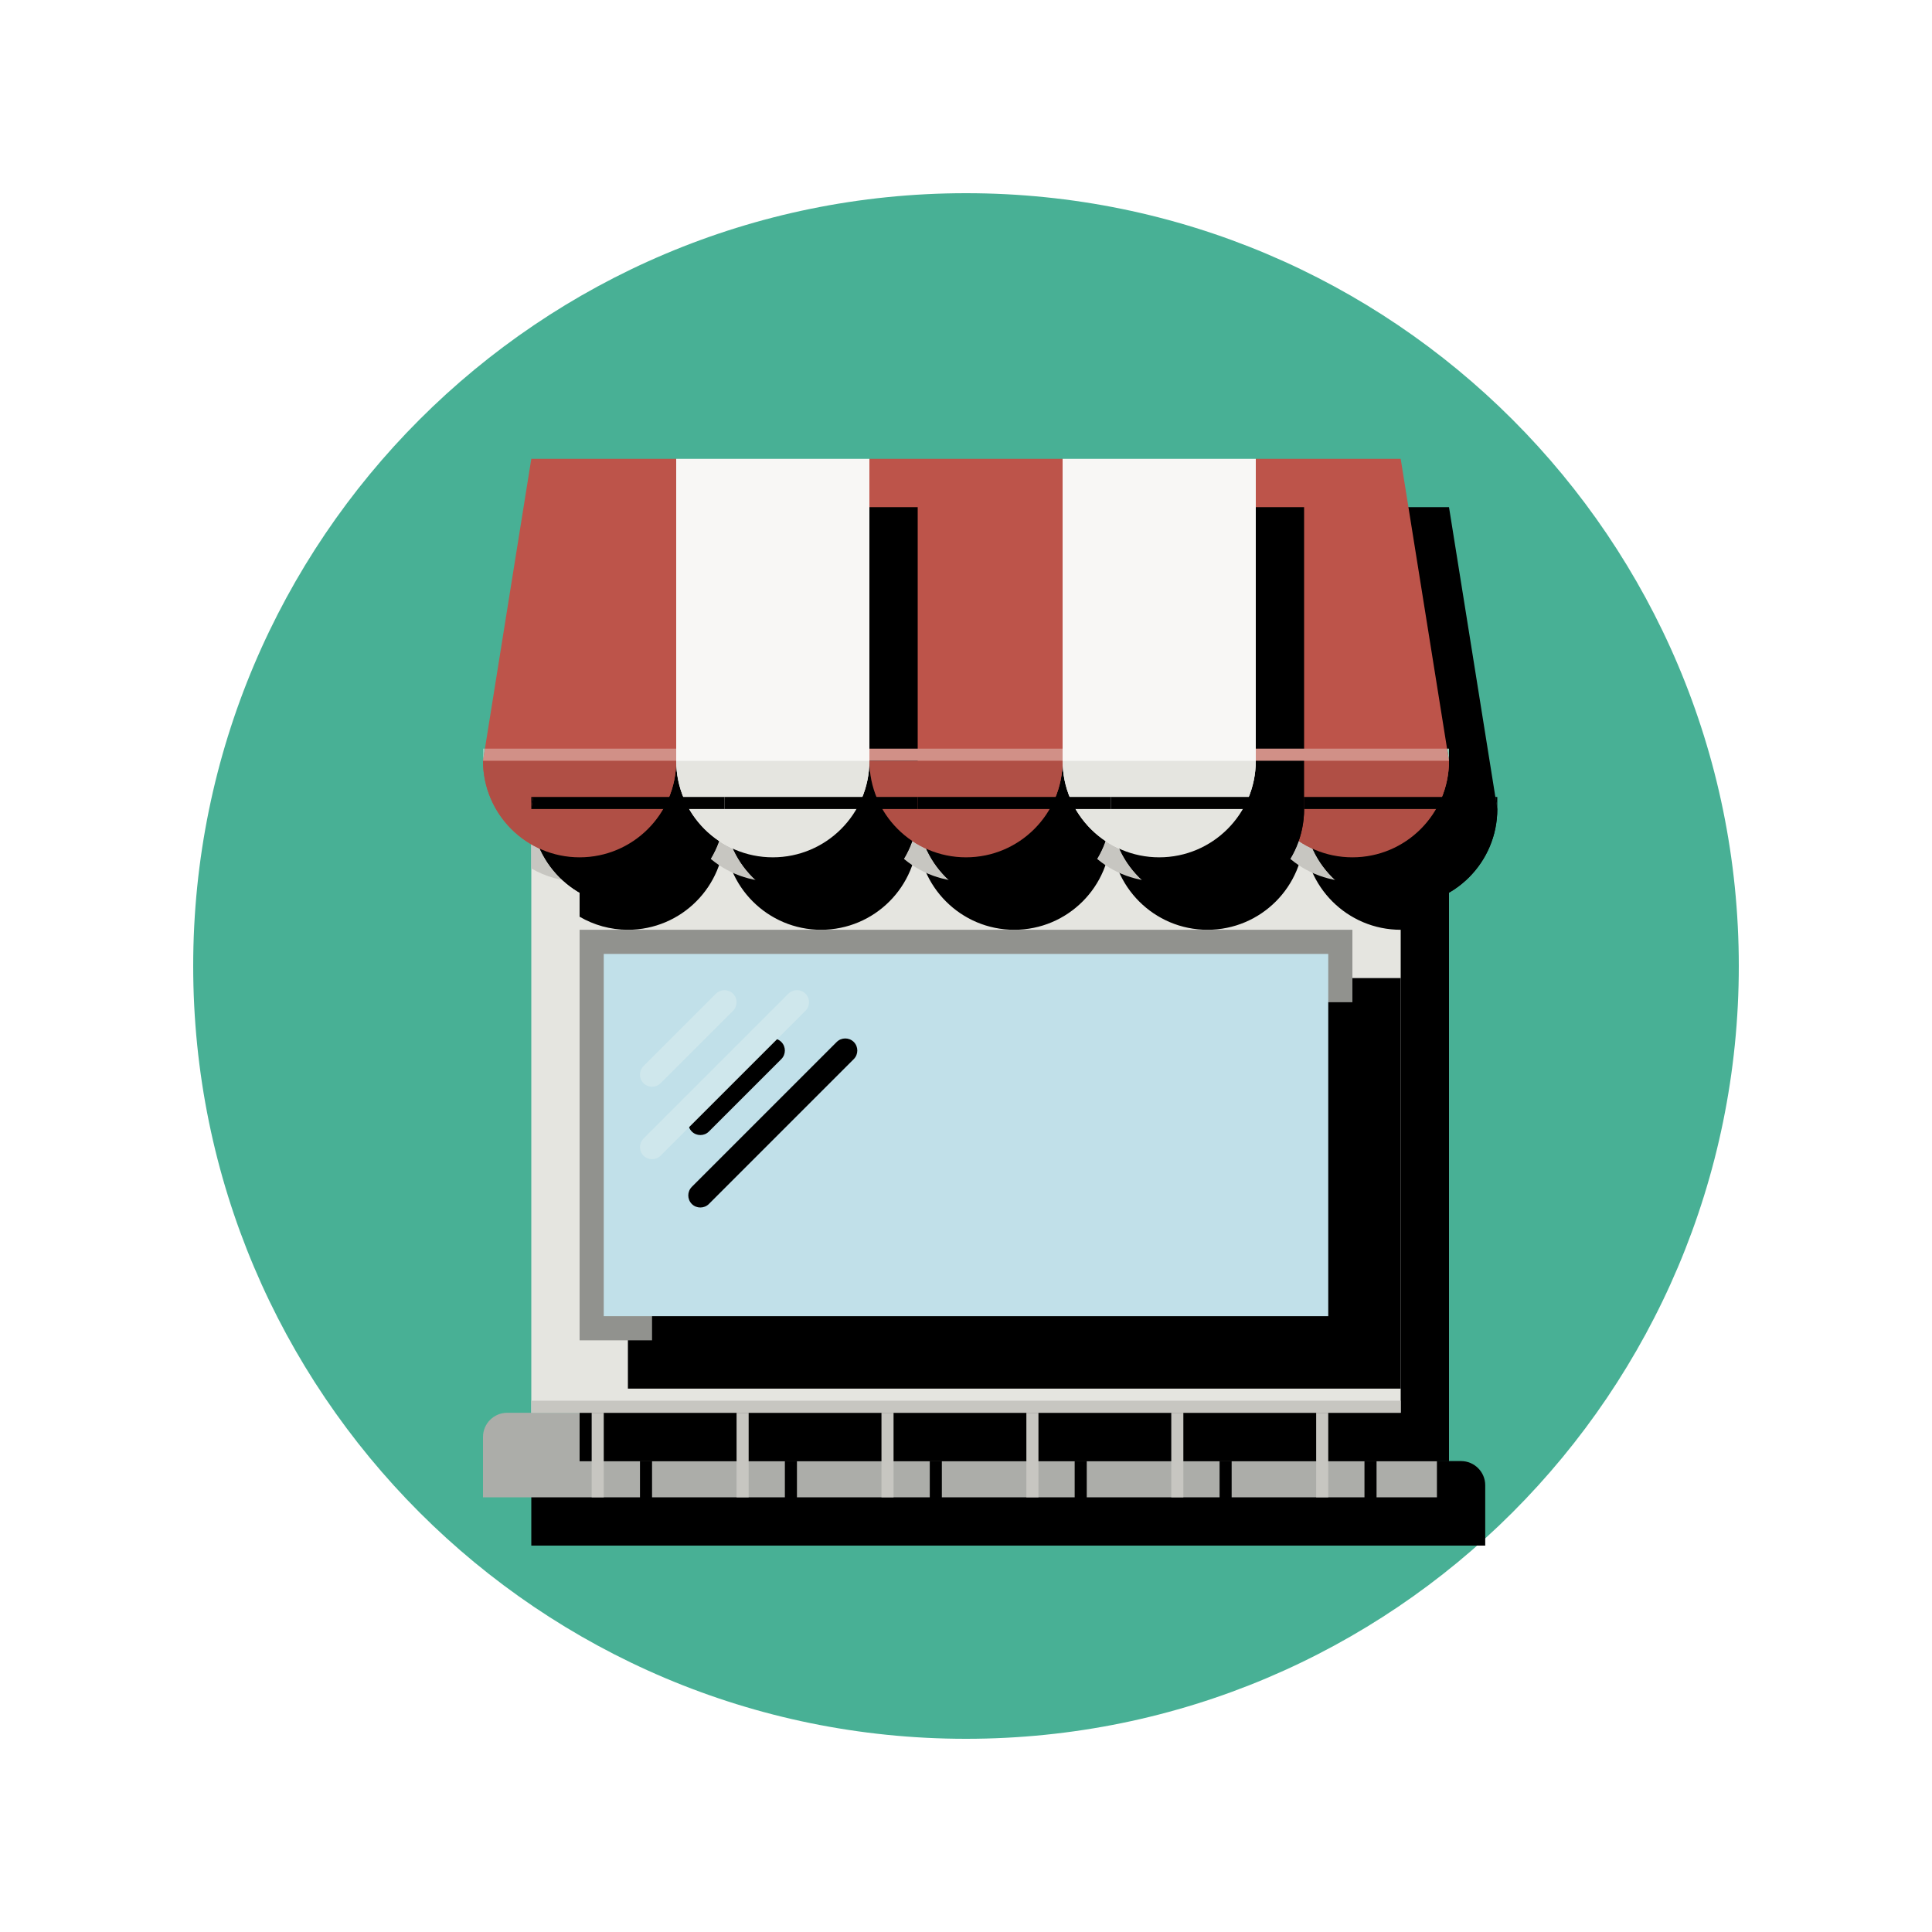 <?xml version="1.0" encoding="UTF-8"?>
<svg width="40px" height="40px" viewBox="0 0 40 40" version="1.1" xmlns="http://www.w3.org/2000/svg" xmlns:xlink="http://www.w3.org/1999/xlink">
    <!-- Generator: Sketch 61.2 (89653) - https://sketch.com -->
    <title>ICON</title>
    <desc>Created with Sketch.</desc>
    <defs>
        <filter x="-37.5%" y="-37.5%" width="175.0%" height="175.0%" filterUnits="objectBoundingBox" id="filter-1">
            <feOffset dx="2" dy="2" in="SourceAlpha" result="shadowOffsetOuter1"></feOffset>
            <feGaussianBlur stdDeviation="2" in="shadowOffsetOuter1" result="shadowBlurOuter1"></feGaussianBlur>
            <feColorMatrix values="0 0 0 0 0   0 0 0 0 0   0 0 0 0 0  0 0 0 0.5 0" type="matrix" in="shadowBlurOuter1" result="shadowMatrixOuter1"></feColorMatrix>
            <feMerge>
                <feMergeNode in="shadowMatrixOuter1"></feMergeNode>
                <feMergeNode in="SourceGraphic"></feMergeNode>
            </feMerge>
        </filter>
        <path d="M6,27 L6,25.75 C6,25.475 6.225,25.25 6.5,25.25 L25.25,25.25 C25.525,25.25 25.75,25.475 25.75,25.75 L25.75,27 L6,27" id="path-2"></path>
        <filter x="-5.1%" y="-57.1%" width="120.3%" height="328.6%" filterUnits="objectBoundingBox" id="filter-3">
            <feOffset dx="1" dy="1" in="SourceAlpha" result="shadowOffsetOuter1"></feOffset>
            <feGaussianBlur stdDeviation="0.5" in="shadowOffsetOuter1" result="shadowBlurOuter1"></feGaussianBlur>
            <feColorMatrix values="0 0 0 0 0.292   0 0 0 0 0.292   0 0 0 0 0.292  0 0 0 0.5 0" type="matrix" in="shadowBlurOuter1"></feColorMatrix>
        </filter>
        <polygon id="path-4" points="7 25.25 25 25.25 25 10.25 7 10.25"></polygon>
        <filter x="-5.6%" y="-6.7%" width="122.2%" height="126.7%" filterUnits="objectBoundingBox" id="filter-5">
            <feOffset dx="1" dy="1" in="SourceAlpha" result="shadowOffsetOuter1"></feOffset>
            <feGaussianBlur stdDeviation="0.5" in="shadowOffsetOuter1" result="shadowBlurOuter1"></feGaussianBlur>
            <feColorMatrix values="0 0 0 0 0.292   0 0 0 0 0.292   0 0 0 0 0.292  0 0 0 0.5 0" type="matrix" in="shadowBlurOuter1"></feColorMatrix>
        </filter>
        <path d="M25,10.25 L7,10.25 L7,13.98 C7.295,14.151 7.635,14.25 8,14.25 C9.104,14.25 10,13.354 10,12.25 C10,13.354 10.896,14.25 12,14.25 C13.104,14.25 14,13.354 14,12.25 C14,13.354 14.896,14.25 16,14.25 C17.105,14.25 18,13.354 18,12.25 C18,13.354 18.895,14.25 20,14.25 C21.105,14.25 22,13.354 22,12.25 C22,13.354 22.895,14.25 24,14.25 C24.365,14.25 24.706,14.151 25,13.98 L25,10.25" id="path-6"></path>
        <filter x="-5.6%" y="-25.0%" width="122.2%" height="200.0%" filterUnits="objectBoundingBox" id="filter-7">
            <feOffset dx="1" dy="1" in="SourceAlpha" result="shadowOffsetOuter1"></feOffset>
            <feGaussianBlur stdDeviation="0.5" in="shadowOffsetOuter1" result="shadowBlurOuter1"></feGaussianBlur>
            <feColorMatrix values="0 0 0 0 0.292   0 0 0 0 0.292   0 0 0 0 0.292  0 0 0 0.5 0" type="matrix" in="shadowBlurOuter1"></feColorMatrix>
        </filter>
        <path d="M14,5.5 L14,11.75 C14,12.854 14.896,13.75 16,13.75 C17.105,13.75 18,12.854 18,11.75 L18,5.5 L14,5.5" id="path-8"></path>
        <filter x="-25.0%" y="-12.1%" width="200.0%" height="148.5%" filterUnits="objectBoundingBox" id="filter-9">
            <feOffset dx="1" dy="1" in="SourceAlpha" result="shadowOffsetOuter1"></feOffset>
            <feGaussianBlur stdDeviation="0.5" in="shadowOffsetOuter1" result="shadowBlurOuter1"></feGaussianBlur>
            <feColorMatrix values="0 0 0 0 0.292   0 0 0 0 0.292   0 0 0 0 0.292  0 0 0 0.5 0" type="matrix" in="shadowBlurOuter1"></feColorMatrix>
        </filter>
        <path d="M22,5.5 L22,11.75 C22,12.854 22.895,13.75 24,13.75 C25.105,13.75 26,12.854 26,11.75 L25,5.5 L22,5.5" id="path-10"></path>
        <filter x="-25.0%" y="-12.1%" width="200.0%" height="148.5%" filterUnits="objectBoundingBox" id="filter-11">
            <feOffset dx="1" dy="1" in="SourceAlpha" result="shadowOffsetOuter1"></feOffset>
            <feGaussianBlur stdDeviation="0.5" in="shadowOffsetOuter1" result="shadowBlurOuter1"></feGaussianBlur>
            <feColorMatrix values="0 0 0 0 0.292   0 0 0 0 0.292   0 0 0 0 0.292  0 0 0 0.5 0" type="matrix" in="shadowBlurOuter1"></feColorMatrix>
        </filter>
        <path d="M7,5.5 L6,11.75 C6,12.854 6.896,13.75 8,13.75 C9.104,13.75 10,12.854 10,11.75 L10,5.5 L7,5.5" id="path-12"></path>
        <filter x="-25.0%" y="-12.1%" width="200.0%" height="148.5%" filterUnits="objectBoundingBox" id="filter-13">
            <feOffset dx="1" dy="1" in="SourceAlpha" result="shadowOffsetOuter1"></feOffset>
            <feGaussianBlur stdDeviation="0.5" in="shadowOffsetOuter1" result="shadowBlurOuter1"></feGaussianBlur>
            <feColorMatrix values="0 0 0 0 0.292   0 0 0 0 0.292   0 0 0 0 0.292  0 0 0 0.5 0" type="matrix" in="shadowBlurOuter1"></feColorMatrix>
        </filter>
        <path d="M6,11.75 C6,12.854 6.896,13.75 8,13.75 C9.104,13.75 10,12.854 10,11.75 L6,11.75" id="path-14"></path>
        <filter x="-25.0%" y="-50.0%" width="200.0%" height="300.0%" filterUnits="objectBoundingBox" id="filter-15">
            <feOffset dx="1" dy="1" in="SourceAlpha" result="shadowOffsetOuter1"></feOffset>
            <feGaussianBlur stdDeviation="0.5" in="shadowOffsetOuter1" result="shadowBlurOuter1"></feGaussianBlur>
            <feColorMatrix values="0 0 0 0 0.292   0 0 0 0 0.292   0 0 0 0 0.292  0 0 0 0.5 0" type="matrix" in="shadowBlurOuter1"></feColorMatrix>
        </filter>
        <path d="M10,5.5 L10,11.75 C10,12.854 10.896,13.75 12,13.75 C13.104,13.75 14,12.854 14,11.75 L14,5.5 L10,5.5" id="path-16"></path>
        <filter x="-25.0%" y="-12.1%" width="200.0%" height="148.5%" filterUnits="objectBoundingBox" id="filter-17">
            <feOffset dx="1" dy="1" in="SourceAlpha" result="shadowOffsetOuter1"></feOffset>
            <feGaussianBlur stdDeviation="0.5" in="shadowOffsetOuter1" result="shadowBlurOuter1"></feGaussianBlur>
            <feColorMatrix values="0 0 0 0 0.292   0 0 0 0 0.292   0 0 0 0 0.292  0 0 0 0.5 0" type="matrix" in="shadowBlurOuter1"></feColorMatrix>
        </filter>
        <path d="M10,11.75 C10,12.854 10.896,13.75 12,13.75 C13.104,13.75 14,12.854 14,11.75 L10,11.75" id="path-18"></path>
        <filter x="-25.0%" y="-50.0%" width="200.0%" height="300.0%" filterUnits="objectBoundingBox" id="filter-19">
            <feOffset dx="1" dy="1" in="SourceAlpha" result="shadowOffsetOuter1"></feOffset>
            <feGaussianBlur stdDeviation="0.5" in="shadowOffsetOuter1" result="shadowBlurOuter1"></feGaussianBlur>
            <feColorMatrix values="0 0 0 0 0.292   0 0 0 0 0.292   0 0 0 0 0.292  0 0 0 0.5 0" type="matrix" in="shadowBlurOuter1"></feColorMatrix>
        </filter>
        <path d="M14,11.75 C14,12.854 14.896,13.75 16,13.75 C17.105,13.75 18,12.854 18,11.75 L14,11.75" id="path-20"></path>
        <filter x="-25.0%" y="-50.0%" width="200.0%" height="300.0%" filterUnits="objectBoundingBox" id="filter-21">
            <feOffset dx="1" dy="1" in="SourceAlpha" result="shadowOffsetOuter1"></feOffset>
            <feGaussianBlur stdDeviation="0.5" in="shadowOffsetOuter1" result="shadowBlurOuter1"></feGaussianBlur>
            <feColorMatrix values="0 0 0 0 0.292   0 0 0 0 0.292   0 0 0 0 0.292  0 0 0 0.5 0" type="matrix" in="shadowBlurOuter1"></feColorMatrix>
        </filter>
        <path d="M22,11.75 C22,12.854 22.895,13.75 24,13.75 C25.105,13.75 26,12.854 26,11.75 L22,11.75" id="path-22"></path>
        <filter x="-25.0%" y="-50.0%" width="200.0%" height="300.0%" filterUnits="objectBoundingBox" id="filter-23">
            <feOffset dx="1" dy="1" in="SourceAlpha" result="shadowOffsetOuter1"></feOffset>
            <feGaussianBlur stdDeviation="0.5" in="shadowOffsetOuter1" result="shadowBlurOuter1"></feGaussianBlur>
            <feColorMatrix values="0 0 0 0 0.292   0 0 0 0 0.292   0 0 0 0 0.292  0 0 0 0.5 0" type="matrix" in="shadowBlurOuter1"></feColorMatrix>
        </filter>
        <path d="M18,5.5 L18,11.75 C18,12.854 18.895,13.75 20,13.75 C21.105,13.75 22,12.854 22,11.75 L22,5.5 L18,5.5" id="path-24"></path>
        <filter x="-25.0%" y="-12.1%" width="200.0%" height="148.5%" filterUnits="objectBoundingBox" id="filter-25">
            <feOffset dx="1" dy="1" in="SourceAlpha" result="shadowOffsetOuter1"></feOffset>
            <feGaussianBlur stdDeviation="0.5" in="shadowOffsetOuter1" result="shadowBlurOuter1"></feGaussianBlur>
            <feColorMatrix values="0 0 0 0 0.292   0 0 0 0 0.292   0 0 0 0 0.292  0 0 0 0.5 0" type="matrix" in="shadowBlurOuter1"></feColorMatrix>
        </filter>
        <path d="M18,11.75 C18,12.854 18.895,13.75 20,13.75 C21.105,13.75 22,12.854 22,11.75 L18,11.75" id="path-26"></path>
        <filter x="-25.0%" y="-50.0%" width="200.0%" height="300.0%" filterUnits="objectBoundingBox" id="filter-27">
            <feOffset dx="1" dy="1" in="SourceAlpha" result="shadowOffsetOuter1"></feOffset>
            <feGaussianBlur stdDeviation="0.5" in="shadowOffsetOuter1" result="shadowBlurOuter1"></feGaussianBlur>
            <feColorMatrix values="0 0 0 0 0.292   0 0 0 0 0.292   0 0 0 0 0.292  0 0 0 0.5 0" type="matrix" in="shadowBlurOuter1"></feColorMatrix>
        </filter>
        <polyline id="path-28" points="26 11.75 26 11.75 25.96 11.5 26 11.5 26 11.75"></polyline>
        <filter x="-358.0%" y="-400.0%" width="1616.0%" height="1700.0%" filterUnits="objectBoundingBox" id="filter-29">
            <feOffset dx="1" dy="1" in="SourceAlpha" result="shadowOffsetOuter1"></feOffset>
            <feGaussianBlur stdDeviation="0.5" in="shadowOffsetOuter1" result="shadowBlurOuter1"></feGaussianBlur>
            <feColorMatrix values="0 0 0 0 0.292   0 0 0 0 0.292   0 0 0 0 0.292  0 0 0 0.5 0" type="matrix" in="shadowBlurOuter1"></feColorMatrix>
        </filter>
        <polyline id="path-30" points="26 11.75 22 11.75 22 11.5 25.96 11.5 26 11.75"></polyline>
        <filter x="-25.0%" y="-400.0%" width="200.0%" height="1700.0%" filterUnits="objectBoundingBox" id="filter-31">
            <feOffset dx="1" dy="1" in="SourceAlpha" result="shadowOffsetOuter1"></feOffset>
            <feGaussianBlur stdDeviation="0.5" in="shadowOffsetOuter1" result="shadowBlurOuter1"></feGaussianBlur>
            <feColorMatrix values="0 0 0 0 0.292   0 0 0 0 0.292   0 0 0 0 0.292  0 0 0 0.5 0" type="matrix" in="shadowBlurOuter1"></feColorMatrix>
        </filter>
        <polygon id="path-32" points="14 11.75 18 11.75 18 11.5 14 11.5"></polygon>
        <filter x="-25.0%" y="-400.0%" width="200.0%" height="1700.0%" filterUnits="objectBoundingBox" id="filter-33">
            <feOffset dx="1" dy="1" in="SourceAlpha" result="shadowOffsetOuter1"></feOffset>
            <feGaussianBlur stdDeviation="0.5" in="shadowOffsetOuter1" result="shadowBlurOuter1"></feGaussianBlur>
            <feColorMatrix values="0 0 0 0 0.292   0 0 0 0 0.292   0 0 0 0 0.292  0 0 0 0.5 0" type="matrix" in="shadowBlurOuter1"></feColorMatrix>
        </filter>
        <polyline id="path-34" points="6 11.75 6 11.5 6.04 11.5 6 11.75"></polyline>
        <filter x="-358.0%" y="-400.0%" width="1616.0%" height="1700.0%" filterUnits="objectBoundingBox" id="filter-35">
            <feOffset dx="1" dy="1" in="SourceAlpha" result="shadowOffsetOuter1"></feOffset>
            <feGaussianBlur stdDeviation="0.5" in="shadowOffsetOuter1" result="shadowBlurOuter1"></feGaussianBlur>
            <feColorMatrix values="0 0 0 0 0.292   0 0 0 0 0.292   0 0 0 0 0.292  0 0 0 0.5 0" type="matrix" in="shadowBlurOuter1"></feColorMatrix>
        </filter>
        <polyline id="path-36" points="10 11.75 6 11.75 6.04 11.5 10 11.5 10 11.75"></polyline>
        <filter x="-25.0%" y="-400.0%" width="200.0%" height="1700.0%" filterUnits="objectBoundingBox" id="filter-37">
            <feOffset dx="1" dy="1" in="SourceAlpha" result="shadowOffsetOuter1"></feOffset>
            <feGaussianBlur stdDeviation="0.5" in="shadowOffsetOuter1" result="shadowBlurOuter1"></feGaussianBlur>
            <feColorMatrix values="0 0 0 0 0.292   0 0 0 0 0.292   0 0 0 0 0.292  0 0 0 0.5 0" type="matrix" in="shadowBlurOuter1"></feColorMatrix>
        </filter>
        <polygon id="path-38" points="10 11.75 14 11.75 14 11.5 10 11.5"></polygon>
        <filter x="-25.0%" y="-400.0%" width="200.0%" height="1700.0%" filterUnits="objectBoundingBox" id="filter-39">
            <feOffset dx="1" dy="1" in="SourceAlpha" result="shadowOffsetOuter1"></feOffset>
            <feGaussianBlur stdDeviation="0.5" in="shadowOffsetOuter1" result="shadowBlurOuter1"></feGaussianBlur>
            <feColorMatrix values="0 0 0 0 0.292   0 0 0 0 0.292   0 0 0 0 0.292  0 0 0 0.5 0" type="matrix" in="shadowBlurOuter1"></feColorMatrix>
        </filter>
        <polygon id="path-40" points="18 11.75 22 11.75 22 11.5 18 11.5"></polygon>
        <filter x="-25.0%" y="-400.0%" width="200.0%" height="1700.0%" filterUnits="objectBoundingBox" id="filter-41">
            <feOffset dx="1" dy="1" in="SourceAlpha" result="shadowOffsetOuter1"></feOffset>
            <feGaussianBlur stdDeviation="0.5" in="shadowOffsetOuter1" result="shadowBlurOuter1"></feGaussianBlur>
            <feColorMatrix values="0 0 0 0 0.292   0 0 0 0 0.292   0 0 0 0 0.292  0 0 0 0.5 0" type="matrix" in="shadowBlurOuter1"></feColorMatrix>
        </filter>
        <polygon id="path-42" points="8 23.75 24 23.75 24 15.25 8 15.25"></polygon>
        <filter x="-6.2%" y="-11.8%" width="125.0%" height="147.1%" filterUnits="objectBoundingBox" id="filter-43">
            <feOffset dx="1" dy="1" in="SourceAlpha" result="shadowOffsetOuter1"></feOffset>
            <feGaussianBlur stdDeviation="0.5" in="shadowOffsetOuter1" result="shadowBlurOuter1"></feGaussianBlur>
            <feColorMatrix values="0 0 0 0 0.292   0 0 0 0 0.292   0 0 0 0 0.292  0 0 0 0.5 0" type="matrix" in="shadowBlurOuter1"></feColorMatrix>
        </filter>
        <polygon id="path-44" points="8.5 23.25 23.5 23.25 23.5 15.75 8.5 15.75"></polygon>
        <filter x="-6.7%" y="-13.3%" width="126.7%" height="153.3%" filterUnits="objectBoundingBox" id="filter-45">
            <feOffset dx="1" dy="1" in="SourceAlpha" result="shadowOffsetOuter1"></feOffset>
            <feGaussianBlur stdDeviation="0.5" in="shadowOffsetOuter1" result="shadowBlurOuter1"></feGaussianBlur>
            <feColorMatrix values="0 0 0 0 0.292   0 0 0 0 0.292   0 0 0 0 0.292  0 0 0 0.5 0" type="matrix" in="shadowBlurOuter1"></feColorMatrix>
        </filter>
        <path d="M9.5,20 C9.436,20 9.372,19.976 9.323,19.927 C9.226,19.829 9.226,19.671 9.323,19.573 L12.323,16.573 C12.372,16.524 12.436,16.5 12.5,16.5 C12.564,16.5 12.628,16.524 12.677,16.573 C12.774,16.671 12.774,16.829 12.677,16.927 L9.677,19.927 C9.628,19.976 9.564,20 9.5,20 M9.5,18.5 C9.436,18.5 9.372,18.476 9.323,18.427 C9.226,18.329 9.226,18.171 9.323,18.073 L10.823,16.573 C10.872,16.524 10.936,16.5 11,16.5 C11.064,16.5 11.128,16.524 11.177,16.573 C11.274,16.671 11.274,16.829 11.177,16.927 L9.677,18.427 C9.628,18.476 9.564,18.5 9.5,18.5" id="path-46"></path>
        <filter x="-28.6%" y="-28.6%" width="214.3%" height="214.3%" filterUnits="objectBoundingBox" id="filter-47">
            <feOffset dx="1" dy="1" in="SourceAlpha" result="shadowOffsetOuter1"></feOffset>
            <feGaussianBlur stdDeviation="0.5" in="shadowOffsetOuter1" result="shadowBlurOuter1"></feGaussianBlur>
            <feColorMatrix values="0 0 0 0 0.292   0 0 0 0 0.292   0 0 0 0 0.292  0 0 0 0.5 0" type="matrix" in="shadowBlurOuter1"></feColorMatrix>
        </filter>
        <polygon id="path-48" points="7 25.25 25 25.25 25 25 7 25"></polygon>
        <filter x="-5.6%" y="-400.0%" width="122.2%" height="1700.0%" filterUnits="objectBoundingBox" id="filter-49">
            <feOffset dx="1" dy="1" in="SourceAlpha" result="shadowOffsetOuter1"></feOffset>
            <feGaussianBlur stdDeviation="0.5" in="shadowOffsetOuter1" result="shadowBlurOuter1"></feGaussianBlur>
            <feColorMatrix values="0 0 0 0 0.292   0 0 0 0 0.292   0 0 0 0 0.292  0 0 0 0.5 0" type="matrix" in="shadowBlurOuter1"></feColorMatrix>
        </filter>
        <polygon id="path-50" points="8.25 27 8.5 27 8.5 25.25 8.25 25.25"></polygon>
        <filter x="-400.0%" y="-57.1%" width="1700.0%" height="328.6%" filterUnits="objectBoundingBox" id="filter-51">
            <feOffset dx="1" dy="1" in="SourceAlpha" result="shadowOffsetOuter1"></feOffset>
            <feGaussianBlur stdDeviation="0.5" in="shadowOffsetOuter1" result="shadowBlurOuter1"></feGaussianBlur>
            <feColorMatrix values="0 0 0 0 0.292   0 0 0 0 0.292   0 0 0 0 0.292  0 0 0 0.5 0" type="matrix" in="shadowBlurOuter1"></feColorMatrix>
        </filter>
        <polygon id="path-52" points="11.25 27 11.5 27 11.5 25.25 11.25 25.25"></polygon>
        <filter x="-400.0%" y="-57.1%" width="1700.0%" height="328.6%" filterUnits="objectBoundingBox" id="filter-53">
            <feOffset dx="1" dy="1" in="SourceAlpha" result="shadowOffsetOuter1"></feOffset>
            <feGaussianBlur stdDeviation="0.5" in="shadowOffsetOuter1" result="shadowBlurOuter1"></feGaussianBlur>
            <feColorMatrix values="0 0 0 0 0.292   0 0 0 0 0.292   0 0 0 0 0.292  0 0 0 0.5 0" type="matrix" in="shadowBlurOuter1"></feColorMatrix>
        </filter>
        <polygon id="path-54" points="14.25 27 14.5 27 14.5 25.25 14.25 25.25"></polygon>
        <filter x="-400.0%" y="-57.1%" width="1700.0%" height="328.6%" filterUnits="objectBoundingBox" id="filter-55">
            <feOffset dx="1" dy="1" in="SourceAlpha" result="shadowOffsetOuter1"></feOffset>
            <feGaussianBlur stdDeviation="0.5" in="shadowOffsetOuter1" result="shadowBlurOuter1"></feGaussianBlur>
            <feColorMatrix values="0 0 0 0 0.292   0 0 0 0 0.292   0 0 0 0 0.292  0 0 0 0.5 0" type="matrix" in="shadowBlurOuter1"></feColorMatrix>
        </filter>
        <polygon id="path-56" points="17.25 27 17.5 27 17.5 25.25 17.25 25.25"></polygon>
        <filter x="-400.0%" y="-57.1%" width="1700.0%" height="328.6%" filterUnits="objectBoundingBox" id="filter-57">
            <feOffset dx="1" dy="1" in="SourceAlpha" result="shadowOffsetOuter1"></feOffset>
            <feGaussianBlur stdDeviation="0.5" in="shadowOffsetOuter1" result="shadowBlurOuter1"></feGaussianBlur>
            <feColorMatrix values="0 0 0 0 0.292   0 0 0 0 0.292   0 0 0 0 0.292  0 0 0 0.5 0" type="matrix" in="shadowBlurOuter1"></feColorMatrix>
        </filter>
        <polygon id="path-58" points="20.25 27 20.5 27 20.5 25.25 20.25 25.25"></polygon>
        <filter x="-400.0%" y="-57.1%" width="1700.0%" height="328.6%" filterUnits="objectBoundingBox" id="filter-59">
            <feOffset dx="1" dy="1" in="SourceAlpha" result="shadowOffsetOuter1"></feOffset>
            <feGaussianBlur stdDeviation="0.5" in="shadowOffsetOuter1" result="shadowBlurOuter1"></feGaussianBlur>
            <feColorMatrix values="0 0 0 0 0.292   0 0 0 0 0.292   0 0 0 0 0.292  0 0 0 0.5 0" type="matrix" in="shadowBlurOuter1"></feColorMatrix>
        </filter>
        <polygon id="path-60" points="23.25 27 23.5 27 23.5 25.25 23.25 25.25"></polygon>
        <filter x="-400.0%" y="-57.1%" width="1700.0%" height="328.6%" filterUnits="objectBoundingBox" id="filter-61">
            <feOffset dx="1" dy="1" in="SourceAlpha" result="shadowOffsetOuter1"></feOffset>
            <feGaussianBlur stdDeviation="0.5" in="shadowOffsetOuter1" result="shadowBlurOuter1"></feGaussianBlur>
            <feColorMatrix values="0 0 0 0 0.292   0 0 0 0 0.292   0 0 0 0 0.292  0 0 0 0.5 0" type="matrix" in="shadowBlurOuter1"></feColorMatrix>
        </filter>
    </defs>
    <g id="Page-1" stroke="none" stroke-width="1" fill="none" fill-rule="evenodd">
        <g id="8.MAIN-UI---SMART-OVERVIEW" transform="translate(-35, -375)">
            <g id="LEFT-HANDLE">
                <g id="3.-ORDERS" transform="translate(0, 345)">
                    <g id="DINE-IN-" transform="translate(0, 21)">
                        <g id="ICON" filter="url(#filter-1)" transform="translate(37, 11)">
                            <g id="DINE-IN">
                                <path d="M32,16 C32,24.837 24.837,32 16,32 C7.163,32 0,24.837 0,16 C0,7.163 7.163,0 16,0 C24.837,0 32,7.163 32,16" id="Fill-237" fill="#48B095"></path>
                                <g id="Fill-238">
                                    <use fill="black" fill-opacity="1" filter="url(#filter-3)" xlink:href="#path-2"></use>
                                    <use fill="#ACADA9" fill-rule="evenodd" xlink:href="#path-2"></use>
                                </g>
                                <g id="Fill-239">
                                    <use fill="black" fill-opacity="1" filter="url(#filter-5)" xlink:href="#path-4"></use>
                                    <use fill="#E5E5E0" fill-rule="evenodd" xlink:href="#path-4"></use>
                                </g>
                                <g id="Fill-240">
                                    <use fill="black" fill-opacity="1" filter="url(#filter-7)" xlink:href="#path-6"></use>
                                    <use fill="#C7C6C1" fill-rule="evenodd" xlink:href="#path-6"></use>
                                </g>
                                <g id="Fill-241">
                                    <use fill="black" fill-opacity="1" filter="url(#filter-9)" xlink:href="#path-8"></use>
                                    <use fill="#BD544A" fill-rule="evenodd" xlink:href="#path-8"></use>
                                </g>
                                <g id="Fill-242">
                                    <use fill="black" fill-opacity="1" filter="url(#filter-11)" xlink:href="#path-10"></use>
                                    <use fill="#BD544A" fill-rule="evenodd" xlink:href="#path-10"></use>
                                </g>
                                <g id="Fill-243">
                                    <use fill="black" fill-opacity="1" filter="url(#filter-13)" xlink:href="#path-12"></use>
                                    <use fill="#BD544A" fill-rule="evenodd" xlink:href="#path-12"></use>
                                </g>
                                <g id="Fill-244">
                                    <use fill="black" fill-opacity="1" filter="url(#filter-15)" xlink:href="#path-14"></use>
                                    <use fill="#B04F45" fill-rule="evenodd" xlink:href="#path-14"></use>
                                </g>
                                <g id="Fill-245">
                                    <use fill="black" fill-opacity="1" filter="url(#filter-17)" xlink:href="#path-16"></use>
                                    <use fill="#F8F7F5" fill-rule="evenodd" xlink:href="#path-16"></use>
                                </g>
                                <g id="Fill-246">
                                    <use fill="black" fill-opacity="1" filter="url(#filter-19)" xlink:href="#path-18"></use>
                                    <use fill="#E5E5E0" fill-rule="evenodd" xlink:href="#path-18"></use>
                                </g>
                                <g id="Fill-247">
                                    <use fill="black" fill-opacity="1" filter="url(#filter-21)" xlink:href="#path-20"></use>
                                    <use fill="#B04F45" fill-rule="evenodd" xlink:href="#path-20"></use>
                                </g>
                                <g id="Fill-248">
                                    <use fill="black" fill-opacity="1" filter="url(#filter-23)" xlink:href="#path-22"></use>
                                    <use fill="#B04F45" fill-rule="evenodd" xlink:href="#path-22"></use>
                                </g>
                                <g id="Fill-249">
                                    <use fill="black" fill-opacity="1" filter="url(#filter-25)" xlink:href="#path-24"></use>
                                    <use fill="#F8F7F5" fill-rule="evenodd" xlink:href="#path-24"></use>
                                </g>
                                <g id="Fill-250">
                                    <use fill="black" fill-opacity="1" filter="url(#filter-27)" xlink:href="#path-26"></use>
                                    <use fill="#E5E5E0" fill-rule="evenodd" xlink:href="#path-26"></use>
                                </g>
                                <g id="Fill-251">
                                    <use fill="black" fill-opacity="1" filter="url(#filter-29)" xlink:href="#path-28"></use>
                                    <use fill="#8CCAB7" fill-rule="evenodd" xlink:href="#path-28"></use>
                                </g>
                                <g id="Fill-252">
                                    <use fill="black" fill-opacity="1" filter="url(#filter-31)" xlink:href="#path-30"></use>
                                    <use fill="#D19087" fill-rule="evenodd" xlink:href="#path-30"></use>
                                </g>
                                <g id="Fill-253">
                                    <use fill="black" fill-opacity="1" filter="url(#filter-33)" xlink:href="#path-32"></use>
                                    <use fill="#D19087" fill-rule="evenodd" xlink:href="#path-32"></use>
                                </g>
                                <g id="Fill-254">
                                    <use fill="black" fill-opacity="1" filter="url(#filter-35)" xlink:href="#path-34"></use>
                                    <use fill="#8CCAB7" fill-rule="evenodd" xlink:href="#path-34"></use>
                                </g>
                                <g id="Fill-255">
                                    <use fill="black" fill-opacity="1" filter="url(#filter-37)" xlink:href="#path-36"></use>
                                    <use fill="#D19087" fill-rule="evenodd" xlink:href="#path-36"></use>
                                </g>
                                <g id="Fill-256">
                                    <use fill="black" fill-opacity="1" filter="url(#filter-39)" xlink:href="#path-38"></use>
                                    <use fill="#F8F7F5" fill-rule="evenodd" xlink:href="#path-38"></use>
                                </g>
                                <g id="Fill-257">
                                    <use fill="black" fill-opacity="1" filter="url(#filter-41)" xlink:href="#path-40"></use>
                                    <use fill="#F8F7F5" fill-rule="evenodd" xlink:href="#path-40"></use>
                                </g>
                                <g id="Fill-258">
                                    <use fill="black" fill-opacity="1" filter="url(#filter-43)" xlink:href="#path-42"></use>
                                    <use fill="#91928E" fill-rule="evenodd" xlink:href="#path-42"></use>
                                </g>
                                <g id="Fill-259">
                                    <use fill="black" fill-opacity="1" filter="url(#filter-45)" xlink:href="#path-44"></use>
                                    <use fill="#C1E0E9" fill-rule="evenodd" xlink:href="#path-44"></use>
                                </g>
                                <g id="Fill-260">
                                    <use fill="black" fill-opacity="1" filter="url(#filter-47)" xlink:href="#path-46"></use>
                                    <use fill="#CFE7EC" fill-rule="evenodd" xlink:href="#path-46"></use>
                                </g>
                                <g id="Fill-261">
                                    <use fill="black" fill-opacity="1" filter="url(#filter-49)" xlink:href="#path-48"></use>
                                    <use fill="#C7C6C1" fill-rule="evenodd" xlink:href="#path-48"></use>
                                </g>
                                <g id="Fill-262">
                                    <use fill="black" fill-opacity="1" filter="url(#filter-51)" xlink:href="#path-50"></use>
                                    <use fill="#C7C6C1" fill-rule="evenodd" xlink:href="#path-50"></use>
                                </g>
                                <g id="Fill-263">
                                    <use fill="black" fill-opacity="1" filter="url(#filter-53)" xlink:href="#path-52"></use>
                                    <use fill="#C7C6C1" fill-rule="evenodd" xlink:href="#path-52"></use>
                                </g>
                                <g id="Fill-264">
                                    <use fill="black" fill-opacity="1" filter="url(#filter-55)" xlink:href="#path-54"></use>
                                    <use fill="#C7C6C1" fill-rule="evenodd" xlink:href="#path-54"></use>
                                </g>
                                <g id="Fill-265">
                                    <use fill="black" fill-opacity="1" filter="url(#filter-57)" xlink:href="#path-56"></use>
                                    <use fill="#C7C6C1" fill-rule="evenodd" xlink:href="#path-56"></use>
                                </g>
                                <g id="Fill-266">
                                    <use fill="black" fill-opacity="1" filter="url(#filter-59)" xlink:href="#path-58"></use>
                                    <use fill="#C7C6C1" fill-rule="evenodd" xlink:href="#path-58"></use>
                                </g>
                                <g id="Fill-267">
                                    <use fill="black" fill-opacity="1" filter="url(#filter-61)" xlink:href="#path-60"></use>
                                    <use fill="#C7C6C1" fill-rule="evenodd" xlink:href="#path-60"></use>
                                </g>
                            </g>
                        </g>
                    </g>
                </g>
            </g>
        </g>
    </g>
</svg>